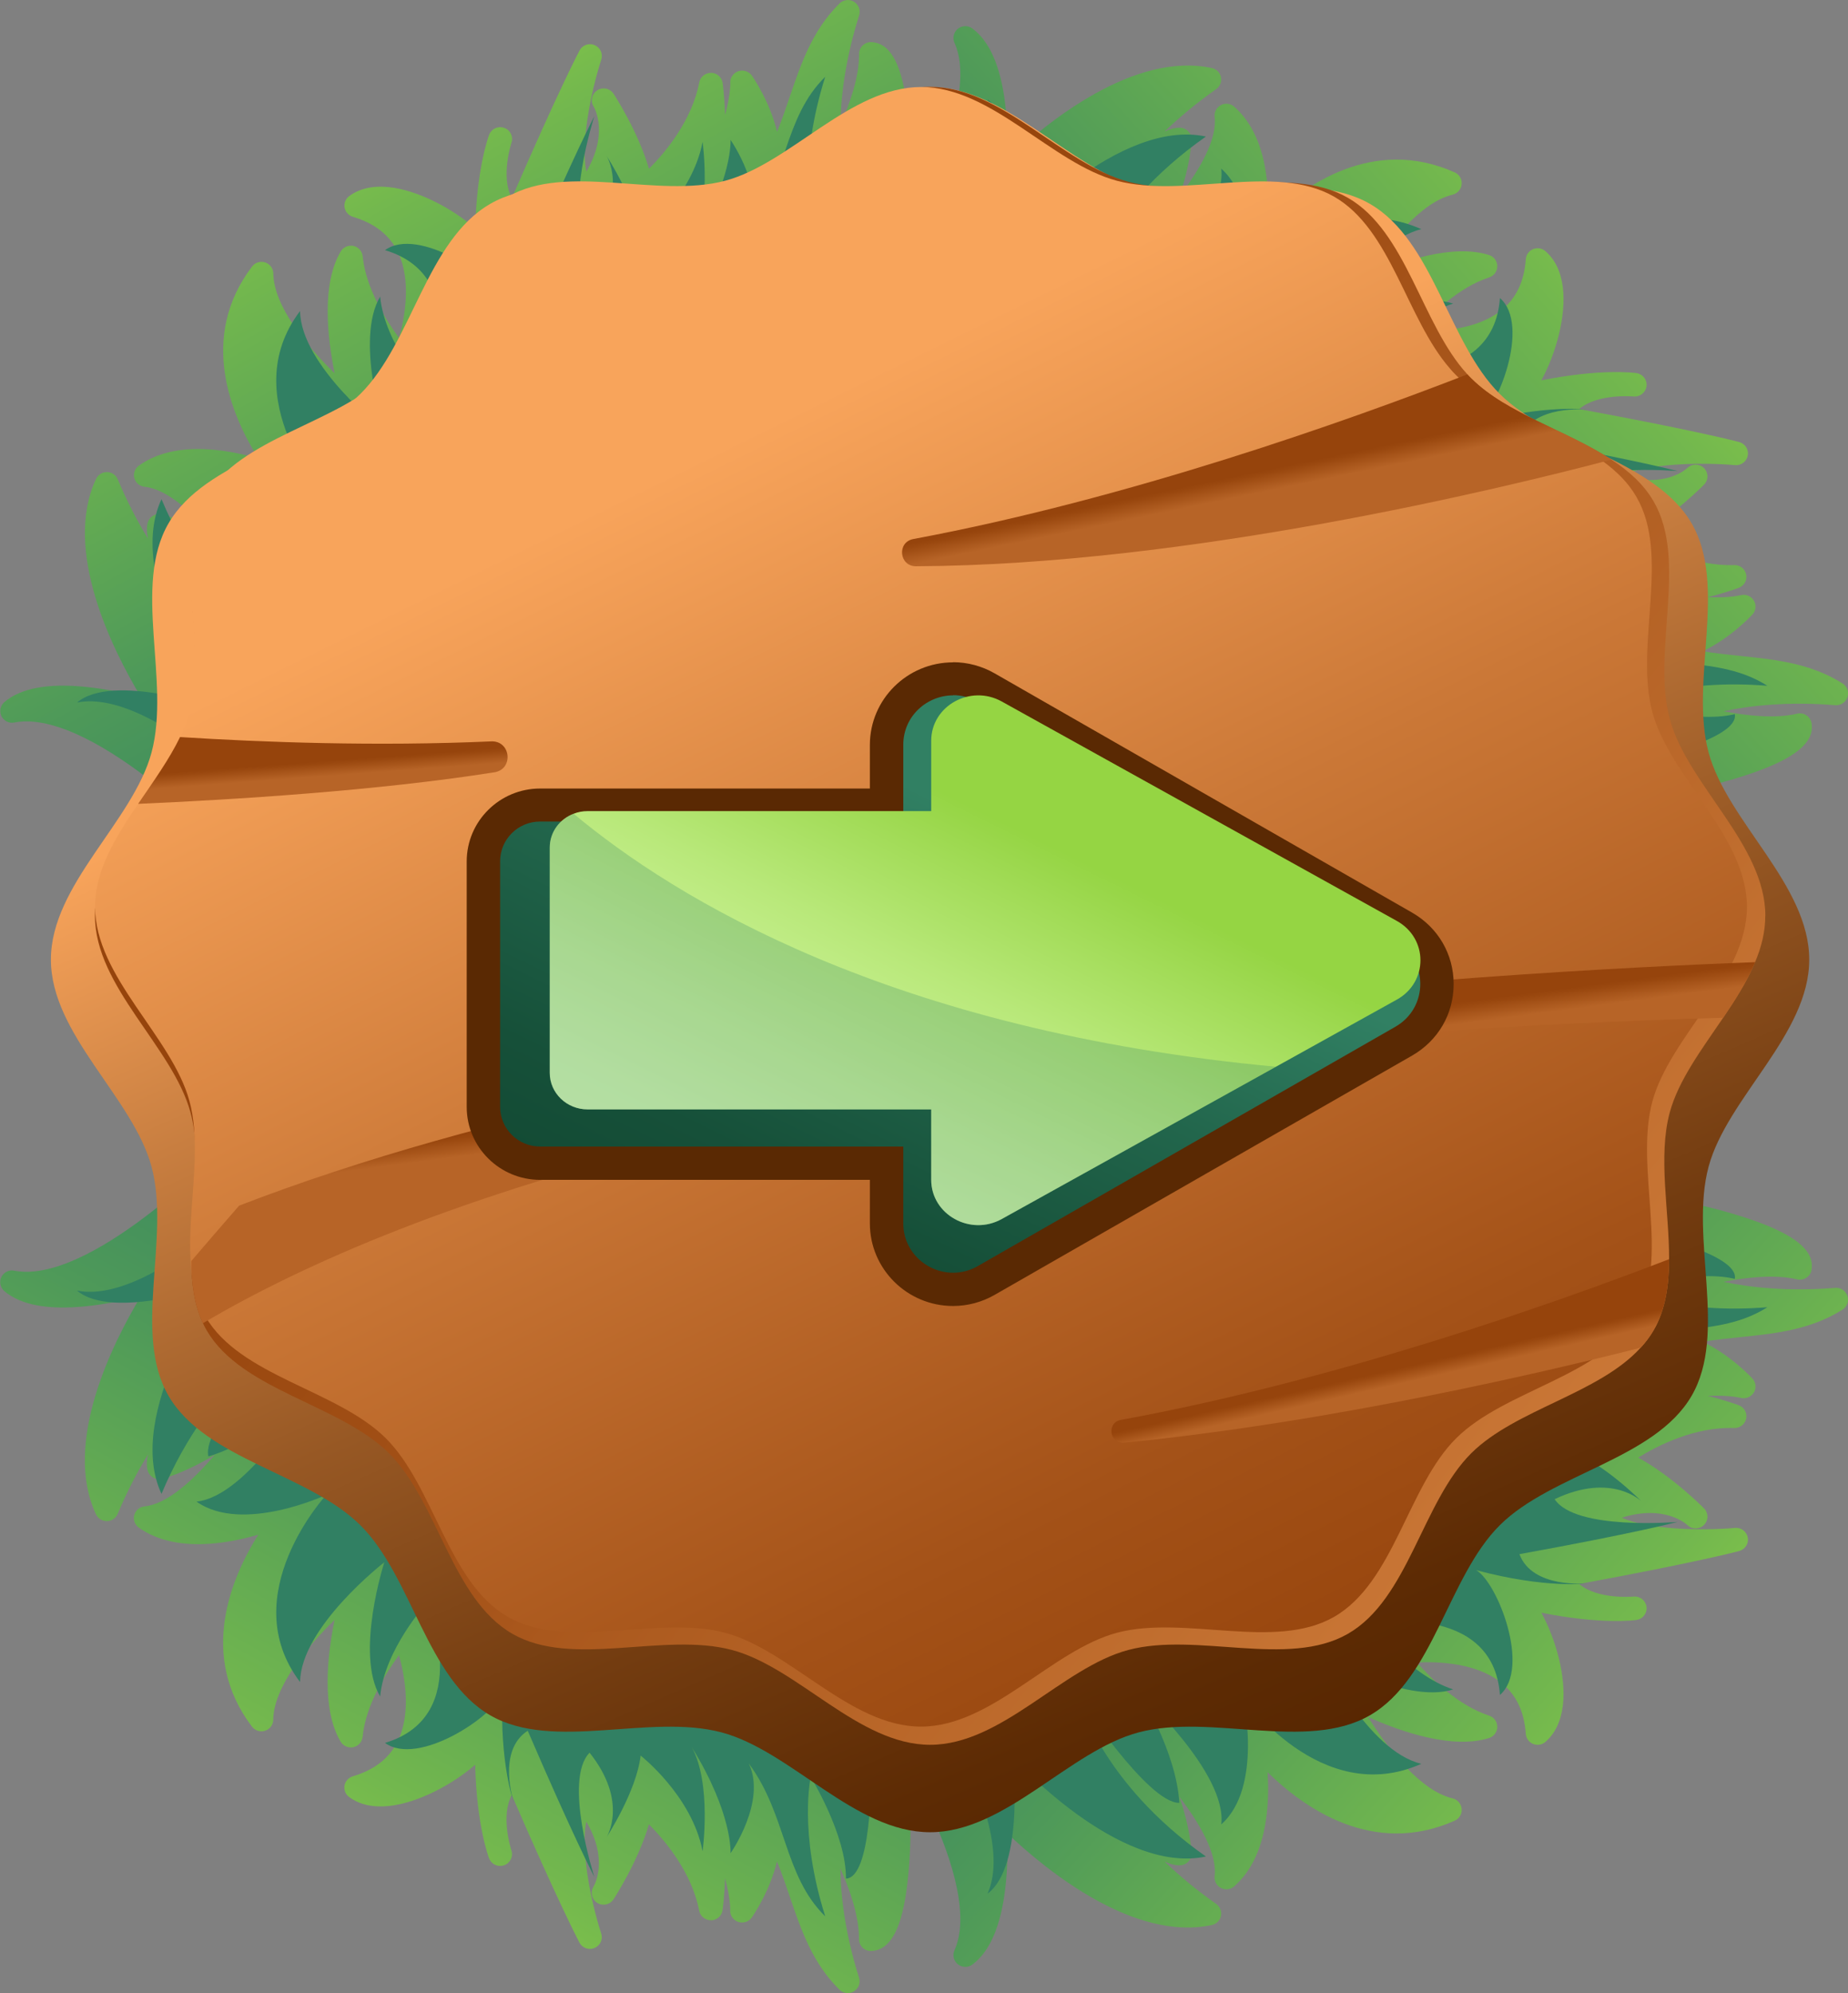 <svg width="51" height="55" viewBox="0 0 51 55" fill="none" xmlns="http://www.w3.org/2000/svg">
<rect x="0" y="0" width="51" height="55" fill="#808080" stroke="none"/>
<g clip-path="url(#clip0_99_43921)">
<path d="M6.913 31.029C6.923 31.029 6.934 31.029 6.944 31.029C7.035 31.029 7.124 31.066 7.185 31.133L25.041 50.17C25.097 50.229 25.128 50.307 25.128 50.389C25.128 50.42 25.135 51.179 25.043 51.96C24.9 53.188 24.596 53.784 24.086 53.836C24.074 53.836 24.06 53.838 24.046 53.839C23.957 53.843 23.87 53.81 23.805 53.748C23.741 53.685 23.706 53.6 23.706 53.51C23.713 52.887 23.453 52.145 23.191 51.56C23.201 52.28 23.31 53.32 23.708 54.579C23.753 54.721 23.694 54.875 23.566 54.953C23.524 54.979 23.477 54.995 23.43 54.998C23.336 55.009 23.238 54.976 23.167 54.907C22.42 54.172 22.107 53.252 21.803 52.36C21.692 52.031 21.578 51.697 21.442 51.366C21.248 52.192 20.779 52.869 20.748 52.914C20.692 52.994 20.605 53.043 20.512 53.051C20.465 53.056 20.418 53.051 20.371 53.036C20.233 52.987 20.142 52.854 20.152 52.708C20.152 52.703 20.163 52.395 20.008 51.828C19.994 52.32 19.947 52.675 19.941 52.712C19.92 52.861 19.8 52.975 19.652 52.991C19.643 52.991 19.634 52.991 19.625 52.991C19.465 52.994 19.325 52.883 19.296 52.727C19.093 51.678 18.372 50.81 17.908 50.344C17.615 51.359 16.964 52.364 16.931 52.414C16.875 52.499 16.784 52.551 16.69 52.559C16.618 52.566 16.545 52.551 16.48 52.509C16.329 52.412 16.285 52.213 16.381 52.062C16.398 52.033 16.807 51.331 16.18 50.268C16.023 51.019 16.288 52.414 16.592 53.358C16.645 53.519 16.564 53.69 16.407 53.756C16.378 53.768 16.346 53.777 16.315 53.781C16.186 53.794 16.055 53.728 15.992 53.609C15.967 53.562 15.402 52.486 14.124 49.535C13.805 50.124 14.11 51.054 14.114 51.064C14.17 51.232 14.081 51.414 13.913 51.473C13.887 51.482 13.863 51.487 13.836 51.49C13.693 51.506 13.552 51.423 13.498 51.284C13.482 51.243 13.154 50.37 13.114 48.7C12.487 49.244 11.534 49.755 10.73 49.838C10.29 49.883 9.922 49.8 9.637 49.592C9.538 49.519 9.487 49.396 9.508 49.275C9.529 49.154 9.618 49.055 9.737 49.019C10.348 48.835 10.758 48.511 10.988 48.024C11.349 47.26 11.178 46.276 11.011 45.675C10.636 46.188 10.091 47.063 10.007 47.929C9.993 48.069 9.89 48.185 9.753 48.215C9.74 48.218 9.728 48.22 9.716 48.22C9.59 48.232 9.466 48.172 9.4 48.062C8.868 47.162 9.03 45.693 9.234 44.702C8.466 45.449 7.553 46.552 7.541 47.456C7.54 47.595 7.449 47.718 7.316 47.761C7.293 47.768 7.271 47.773 7.248 47.775C7.136 47.787 7.023 47.74 6.953 47.647C5.464 45.686 6.386 43.529 7.128 42.351C6.78 42.452 6.374 42.544 5.953 42.587C5.075 42.677 4.361 42.531 3.831 42.156C3.721 42.078 3.67 41.939 3.705 41.809C3.74 41.679 3.852 41.584 3.988 41.57C4.604 41.508 5.318 40.865 5.927 40.146C5.482 40.418 4.986 40.662 4.482 40.808C4.463 40.813 4.443 40.816 4.424 40.818C4.356 40.825 4.288 40.811 4.229 40.777C4.152 40.733 4.096 40.661 4.073 40.574C4.042 40.447 4.046 40.3 4.082 40.139C3.789 40.619 3.504 41.163 3.248 41.776C3.201 41.887 3.098 41.963 2.979 41.975C2.97 41.975 2.962 41.975 2.953 41.975C2.824 41.979 2.703 41.904 2.649 41.788C1.726 39.819 3.101 37.075 3.888 35.767C3.461 35.876 2.918 35.992 2.368 36.048C1.328 36.155 0.572 36.013 0.12 35.63C0.007 35.533 -0.026 35.374 0.038 35.24C0.089 35.138 0.188 35.071 0.298 35.06C0.33 35.057 0.363 35.059 0.396 35.066C0.564 35.098 0.749 35.105 0.949 35.085C3.281 34.846 6.676 31.17 6.711 31.132C6.765 31.073 6.84 31.035 6.918 31.028L6.913 31.029Z" fill="url(#paint0_linear_99_43921)"/>
<path d="M5.974 35.459C5.974 35.459 3.421 39.01 4.457 41.225C5.826 37.958 8.014 36.839 8.014 36.839C8.014 36.839 5.539 39.353 5.752 40.189C7.142 39.789 8.492 38.454 8.492 38.454C8.492 38.454 6.847 41.293 5.423 41.438C6.686 42.336 9.007 41.25 9.007 41.25C9.007 41.25 6.457 44.013 8.281 46.417C8.302 44.896 10.606 43.112 10.606 43.112C10.606 43.112 9.793 45.636 10.491 46.815C10.615 45.507 11.787 44.225 11.787 44.225C11.787 44.225 13.123 47.349 10.625 48.097C11.54 48.762 13.655 47.352 13.866 46.704C13.786 48.712 14.182 49.743 14.182 49.743C14.182 49.743 13.699 48.319 14.564 47.761C15.842 50.733 16.402 51.794 16.402 51.794C16.402 51.794 15.538 49.112 16.271 48.367C17.358 49.731 16.739 50.701 16.739 50.701C16.739 50.701 17.563 49.441 17.68 48.447C17.68 48.447 19.095 49.552 19.39 51.085C19.39 51.085 19.646 49.228 19.091 48.213C20.229 50.061 20.161 51.141 20.161 51.141C20.161 51.141 21.168 49.708 20.662 48.66C21.718 50.087 21.62 51.75 22.774 52.883C22.036 50.546 22.374 49.038 22.374 49.038C22.374 49.038 23.36 50.635 23.346 51.842C24.058 51.814 24.034 49.046 24.034 49.046L8.051 32.005C8.051 32.005 4.335 36.058 2.126 35.615C3.11 36.451 5.981 35.459 5.981 35.459H5.974Z" fill="#318063"/>
<path d="M23.8 46.607C23.8 46.597 23.804 46.587 23.805 46.576C23.825 46.488 23.881 46.412 23.961 46.365L46.605 33.276C46.675 33.234 46.759 33.222 46.839 33.24C46.871 33.247 47.616 33.408 48.365 33.669C49.539 34.078 50.058 34.504 49.998 35.01C49.998 35.022 49.995 35.036 49.993 35.048C49.977 35.136 49.925 35.213 49.85 35.261C49.775 35.31 49.682 35.325 49.595 35.305C48.984 35.161 48.197 35.249 47.565 35.374C48.276 35.523 49.321 35.648 50.648 35.54C50.798 35.528 50.935 35.618 50.984 35.76C51 35.807 51.005 35.855 51 35.902C50.988 35.996 50.935 36.084 50.852 36.138C49.965 36.699 48.991 36.8 48.049 36.897C47.702 36.933 47.347 36.969 46.993 37.028C47.763 37.397 48.325 38.002 48.361 38.041C48.428 38.112 48.456 38.208 48.445 38.3C48.44 38.346 48.424 38.391 48.398 38.433C48.321 38.556 48.169 38.613 48.028 38.573C48.023 38.573 47.722 38.494 47.131 38.52C47.611 38.641 47.949 38.766 47.984 38.778C48.126 38.831 48.213 38.973 48.194 39.121C48.194 39.129 48.192 39.138 48.19 39.145C48.159 39.301 48.019 39.412 47.859 39.407C46.782 39.37 45.77 39.878 45.209 40.224C46.141 40.732 46.986 41.584 47.028 41.627C47.099 41.7 47.129 41.799 47.119 41.892C47.11 41.963 47.078 42.031 47.024 42.084C46.897 42.209 46.689 42.209 46.564 42.083C46.537 42.059 45.939 41.509 44.755 41.882C45.461 42.201 46.89 42.251 47.883 42.164C48.052 42.15 48.204 42.265 48.234 42.431C48.239 42.464 48.241 42.495 48.237 42.526C48.222 42.654 48.129 42.765 47.996 42.802C47.946 42.816 46.763 43.126 43.581 43.711C44.091 44.149 45.07 44.059 45.082 44.059C45.258 44.042 45.417 44.168 45.44 44.343C45.443 44.369 45.443 44.395 45.44 44.421C45.422 44.563 45.31 44.683 45.162 44.704C45.117 44.711 44.188 44.835 42.537 44.504C42.934 45.23 43.227 46.266 43.131 47.065C43.078 47.499 42.916 47.839 42.649 48.069C42.555 48.151 42.424 48.172 42.309 48.125C42.194 48.078 42.117 47.971 42.108 47.848C42.063 47.215 41.834 46.748 41.406 46.417C40.736 45.899 39.731 45.847 39.103 45.876C39.523 46.353 40.263 47.073 41.096 47.344C41.23 47.387 41.321 47.513 41.321 47.654C41.321 47.666 41.321 47.68 41.319 47.692C41.303 47.816 41.216 47.924 41.094 47.962C40.092 48.279 38.684 47.797 37.755 47.382C38.321 48.289 39.202 49.417 40.089 49.628C40.225 49.661 40.324 49.776 40.338 49.914C40.34 49.937 40.34 49.961 40.338 49.983C40.324 50.094 40.255 50.193 40.148 50.242C37.893 51.25 35.977 49.883 34.982 48.906C35.005 49.265 35.005 49.677 34.954 50.096C34.849 50.966 34.549 51.626 34.062 52.055C33.961 52.145 33.815 52.163 33.694 52.1C33.574 52.038 33.504 51.908 33.521 51.775C33.595 51.165 33.12 50.332 32.549 49.585C32.717 50.075 32.849 50.609 32.883 51.13C32.883 51.149 32.883 51.17 32.883 51.189C32.874 51.257 32.846 51.319 32.799 51.369C32.739 51.435 32.654 51.471 32.565 51.475C32.432 51.478 32.289 51.44 32.139 51.371C32.546 51.761 33.017 52.156 33.563 52.54C33.661 52.609 33.713 52.726 33.699 52.843C33.699 52.852 33.697 52.861 33.696 52.869C33.67 52.996 33.572 53.095 33.444 53.122C31.305 53.581 28.912 51.646 27.8 50.595C27.812 51.033 27.807 51.584 27.741 52.13C27.617 53.16 27.312 53.862 26.835 54.214C26.716 54.302 26.551 54.298 26.436 54.207C26.346 54.136 26.303 54.023 26.315 53.914C26.319 53.883 26.327 53.85 26.341 53.82C26.411 53.666 26.458 53.488 26.483 53.29C26.762 50.981 23.898 46.883 23.868 46.841C23.821 46.775 23.802 46.696 23.812 46.616L23.8 46.607Z" fill="url(#paint1_linear_99_43921)"/>
<path d="M27.947 48.494C27.947 48.494 30.874 51.749 33.28 51.232C30.371 49.188 29.755 46.822 29.755 46.822C29.755 46.822 31.68 49.772 32.547 49.751C32.46 48.319 31.446 46.715 31.446 46.715C31.446 46.715 33.874 48.934 33.703 50.346C34.863 49.32 34.307 46.833 34.307 46.833C34.307 46.833 36.46 49.911 39.225 48.674C37.734 48.319 36.49 45.694 36.49 45.694C36.49 45.694 38.792 47.039 40.104 46.621C38.846 46.212 37.846 44.795 37.846 44.795C37.846 44.795 41.211 44.193 41.394 46.774C42.249 46.034 41.33 43.675 40.74 43.33C42.694 43.851 43.796 43.694 43.796 43.694C43.796 43.694 42.289 43.848 41.932 42.888C45.134 42.308 46.3 41.998 46.3 41.998C46.3 41.998 43.474 42.244 42.904 41.371C44.483 40.619 45.3 41.431 45.3 41.431C45.3 41.431 44.244 40.358 43.293 40.025C43.293 40.025 44.691 38.899 46.263 38.951C46.263 38.951 44.494 38.293 43.375 38.608C45.443 37.915 46.489 38.218 46.489 38.218C46.489 38.218 45.302 36.928 44.16 37.188C45.796 36.481 47.408 36.941 48.775 36.074C46.316 36.273 44.907 35.613 44.907 35.613C44.907 35.613 46.693 35.01 47.876 35.291C48.005 34.594 45.281 34.009 45.281 34.009L25.011 45.726C25.011 45.726 28.175 50.217 27.252 52.258C28.292 51.49 27.949 48.492 27.949 48.492L27.947 48.494Z" fill="#318063"/>
<path d="M6.913 23.971C6.924 23.971 6.934 23.971 6.945 23.971C7.035 23.971 7.124 23.934 7.185 23.867L25.043 4.831C25.099 4.772 25.13 4.694 25.13 4.613C25.13 4.582 25.137 3.823 25.045 3.042C24.902 1.814 24.598 1.218 24.088 1.166C24.076 1.166 24.062 1.164 24.048 1.162C23.959 1.159 23.872 1.192 23.807 1.254C23.743 1.316 23.708 1.401 23.708 1.491C23.715 2.115 23.455 2.856 23.193 3.442C23.203 2.721 23.312 1.682 23.71 0.423C23.755 0.281 23.696 0.126 23.568 0.048C23.526 0.022 23.479 0.007 23.432 0.003C23.338 -0.007 23.24 0.026 23.169 0.095C22.422 0.83 22.109 1.75 21.805 2.642C21.694 2.971 21.58 3.305 21.444 3.636C21.25 2.81 20.781 2.132 20.75 2.087C20.694 2.008 20.607 1.959 20.514 1.95C20.467 1.945 20.42 1.95 20.373 1.966C20.235 2.015 20.144 2.148 20.154 2.293C20.154 2.299 20.165 2.607 20.01 3.173C19.996 2.681 19.948 2.326 19.943 2.29C19.922 2.141 19.802 2.027 19.654 2.011C19.645 2.011 19.636 2.011 19.627 2.011C19.467 2.008 19.327 2.118 19.298 2.274C19.095 3.324 18.374 4.192 17.91 4.658C17.617 3.643 16.966 2.638 16.933 2.588C16.877 2.503 16.786 2.451 16.692 2.442C16.62 2.435 16.547 2.451 16.482 2.493C16.331 2.59 16.287 2.789 16.383 2.94C16.4 2.969 16.809 3.671 16.182 4.734C16.025 3.982 16.291 2.588 16.594 1.644C16.646 1.483 16.566 1.311 16.409 1.245C16.38 1.233 16.348 1.225 16.317 1.221C16.188 1.207 16.057 1.273 15.994 1.393C15.969 1.439 15.404 2.515 14.126 5.467C13.807 4.878 14.112 3.948 14.116 3.937C14.172 3.769 14.083 3.587 13.915 3.529C13.889 3.52 13.865 3.515 13.838 3.511C13.695 3.496 13.554 3.579 13.5 3.717C13.484 3.759 13.156 4.632 13.116 6.302C12.489 5.758 11.536 5.247 10.732 5.164C10.292 5.119 9.924 5.202 9.639 5.41C9.54 5.482 9.489 5.605 9.51 5.727C9.531 5.848 9.62 5.947 9.739 5.983C10.35 6.167 10.76 6.491 10.99 6.977C11.351 7.741 11.18 8.725 11.013 9.326C10.638 8.814 10.093 7.939 10.009 7.073C9.995 6.932 9.892 6.816 9.754 6.787C9.742 6.783 9.73 6.782 9.718 6.782C9.592 6.77 9.468 6.83 9.402 6.941C8.87 7.842 9.032 9.311 9.236 10.302C8.468 9.555 7.555 8.452 7.543 7.547C7.541 7.409 7.451 7.286 7.318 7.242C7.295 7.236 7.273 7.23 7.25 7.229C7.138 7.216 7.025 7.263 6.955 7.357C5.466 9.318 6.388 11.474 7.13 12.652C6.782 12.552 6.376 12.46 5.955 12.417C5.077 12.326 4.363 12.472 3.833 12.848C3.723 12.926 3.672 13.064 3.707 13.194C3.742 13.324 3.854 13.42 3.99 13.433C4.606 13.496 5.32 14.138 5.929 14.857C5.484 14.585 4.988 14.341 4.484 14.196C4.465 14.19 4.445 14.187 4.426 14.185C4.358 14.178 4.29 14.192 4.231 14.227C4.154 14.27 4.098 14.343 4.075 14.429C4.044 14.556 4.047 14.703 4.084 14.864C3.791 14.384 3.506 13.841 3.25 13.227C3.203 13.116 3.1 13.04 2.981 13.028C2.972 13.028 2.964 13.028 2.955 13.028C2.826 13.025 2.705 13.099 2.651 13.215C1.728 15.185 3.103 17.928 3.89 19.236C3.463 19.127 2.92 19.011 2.37 18.956C1.33 18.848 0.574 18.99 0.122 19.373C0.009 19.47 -0.024 19.63 0.04 19.763C0.091 19.865 0.19 19.933 0.3 19.943C0.332 19.947 0.365 19.945 0.398 19.938C0.566 19.905 0.751 19.898 0.951 19.919C3.283 20.158 6.678 23.834 6.712 23.872C6.767 23.931 6.842 23.969 6.92 23.976L6.913 23.971Z" fill="url(#paint2_linear_99_43921)"/>
<path d="M5.974 19.541C5.974 19.541 3.421 15.99 4.457 13.775C5.826 17.042 8.014 18.161 8.014 18.161C8.014 18.161 5.539 15.647 5.752 14.811C7.142 15.211 8.492 16.546 8.492 16.546C8.492 16.546 6.847 13.707 5.423 13.562C6.686 12.664 9.007 13.75 9.007 13.75C9.007 13.75 6.457 10.988 8.281 8.583C8.302 10.104 10.606 11.888 10.606 11.888C10.606 11.888 9.793 9.364 10.491 8.185C10.615 9.493 11.787 10.774 11.787 10.774C11.787 10.774 13.123 7.651 10.625 6.903C11.54 6.238 13.655 7.65 13.866 8.297C13.786 6.29 14.182 5.259 14.182 5.259C14.182 5.259 13.699 6.683 14.564 7.241C15.842 4.268 16.402 3.208 16.402 3.208C16.402 3.208 15.538 5.89 16.271 6.634C17.358 5.271 16.739 4.301 16.739 4.301C16.739 4.301 17.563 5.56 17.68 6.555C17.68 6.555 19.095 5.45 19.39 3.917C19.39 3.917 19.646 5.774 19.091 6.789C20.229 4.94 20.161 3.861 20.161 3.861C20.161 3.861 21.168 5.294 20.662 6.342C21.718 4.914 21.62 3.251 22.774 2.119C22.036 4.455 22.374 5.964 22.374 5.964C22.374 5.964 23.36 4.367 23.346 3.16C24.058 3.187 24.034 5.955 24.034 5.955L8.051 22.997C8.051 22.997 4.335 18.944 2.126 19.387C3.11 18.55 5.981 19.543 5.981 19.543L5.974 19.541Z" fill="#318063"/>
<path d="M23.8 8.393C23.8 8.403 23.804 8.413 23.805 8.424C23.825 8.512 23.881 8.588 23.961 8.635L46.605 21.724C46.675 21.765 46.759 21.778 46.839 21.76C46.871 21.753 47.616 21.592 48.365 21.331C49.539 20.922 50.058 20.496 49.998 19.99C49.998 19.978 49.995 19.964 49.993 19.952C49.977 19.863 49.925 19.787 49.85 19.739C49.775 19.69 49.682 19.675 49.595 19.695C48.984 19.839 48.197 19.751 47.565 19.626C48.276 19.477 49.321 19.352 50.648 19.46C50.798 19.472 50.935 19.382 50.984 19.24C51 19.193 51.005 19.145 51 19.098C50.988 19.004 50.935 18.916 50.852 18.862C49.965 18.301 48.991 18.201 48.049 18.104C47.702 18.067 47.347 18.031 46.993 17.972C47.763 17.603 48.325 16.998 48.361 16.959C48.428 16.887 48.456 16.792 48.445 16.7C48.44 16.654 48.424 16.609 48.398 16.567C48.321 16.444 48.169 16.387 48.028 16.427C48.023 16.427 47.722 16.506 47.131 16.48C47.611 16.359 47.949 16.235 47.984 16.222C48.126 16.169 48.213 16.027 48.194 15.879C48.194 15.871 48.192 15.862 48.19 15.855C48.159 15.699 48.019 15.588 47.859 15.594C46.782 15.63 45.77 15.122 45.209 14.776C46.141 14.268 46.986 13.416 47.028 13.373C47.099 13.3 47.129 13.201 47.119 13.108C47.11 13.037 47.078 12.969 47.024 12.915C46.897 12.791 46.689 12.791 46.564 12.917C46.537 12.941 45.939 13.491 44.755 13.118C45.461 12.799 46.89 12.749 47.883 12.836C48.052 12.85 48.204 12.735 48.234 12.569C48.239 12.536 48.241 12.505 48.237 12.474C48.222 12.346 48.129 12.235 47.996 12.198C47.946 12.184 46.763 11.874 43.581 11.289C44.091 10.851 45.07 10.941 45.082 10.941C45.258 10.958 45.417 10.832 45.44 10.657C45.443 10.631 45.443 10.605 45.44 10.579C45.422 10.437 45.31 10.317 45.162 10.296C45.117 10.289 44.188 10.165 42.537 10.496C42.934 9.77 43.227 8.734 43.131 7.935C43.078 7.501 42.916 7.161 42.649 6.931C42.555 6.849 42.424 6.828 42.309 6.875C42.194 6.922 42.117 7.029 42.108 7.152C42.063 7.785 41.834 8.252 41.406 8.583C40.736 9.101 39.731 9.153 39.103 9.124C39.523 8.647 40.263 7.927 41.096 7.656C41.23 7.613 41.321 7.487 41.321 7.346C41.321 7.334 41.321 7.32 41.319 7.308C41.303 7.184 41.216 7.076 41.094 7.038C40.092 6.721 38.684 7.203 37.755 7.618C38.321 6.711 39.202 5.583 40.089 5.372C40.225 5.339 40.324 5.224 40.338 5.086C40.34 5.063 40.34 5.039 40.338 5.017C40.324 4.906 40.255 4.807 40.148 4.758C37.893 3.75 35.977 5.117 34.982 6.094C35.005 5.735 35.005 5.323 34.954 4.904C34.849 4.034 34.549 3.374 34.062 2.945C33.961 2.855 33.815 2.837 33.694 2.9C33.574 2.962 33.504 3.092 33.521 3.225C33.595 3.835 33.12 4.668 32.549 5.415C32.717 4.925 32.849 4.391 32.883 3.87C32.883 3.851 32.883 3.83 32.883 3.811C32.874 3.743 32.846 3.681 32.799 3.631C32.739 3.565 32.654 3.529 32.565 3.525C32.432 3.522 32.289 3.56 32.139 3.629C32.546 3.239 33.017 2.844 33.563 2.46C33.661 2.39 33.713 2.274 33.699 2.157C33.699 2.148 33.697 2.139 33.696 2.131C33.67 2.004 33.572 1.905 33.444 1.878C31.305 1.419 28.912 3.354 27.8 4.405C27.812 3.967 27.807 3.416 27.741 2.87C27.617 1.84 27.312 1.138 26.835 0.786C26.716 0.698 26.551 0.702 26.436 0.793C26.346 0.864 26.303 0.977 26.315 1.086C26.319 1.117 26.327 1.15 26.341 1.18C26.411 1.334 26.458 1.512 26.483 1.71C26.762 4.019 23.898 8.117 23.868 8.159C23.821 8.225 23.802 8.304 23.812 8.384L23.8 8.393Z" fill="url(#paint3_linear_99_43921)"/>
<path d="M27.947 6.506C27.947 6.506 30.874 3.251 33.28 3.768C30.371 5.812 29.755 8.178 29.755 8.178C29.755 8.178 31.68 5.228 32.547 5.249C32.46 6.681 31.446 8.285 31.446 8.285C31.446 8.285 33.874 6.066 33.703 4.654C34.863 5.68 34.307 8.166 34.307 8.166C34.307 8.166 36.46 5.088 39.225 6.324C37.734 6.679 36.49 9.304 36.49 9.304C36.49 9.304 38.792 7.96 40.104 8.377C38.846 8.786 37.846 10.203 37.846 10.203C37.846 10.203 41.211 10.806 41.394 8.225C42.249 8.964 41.33 11.324 40.74 11.668C42.694 11.147 43.796 11.305 43.796 11.305C43.796 11.305 42.289 11.15 41.932 12.11C45.134 12.69 46.3 13 46.3 13C46.3 13 43.474 12.754 42.904 13.627C44.483 14.379 45.3 13.567 45.3 13.567C45.3 13.567 44.244 14.641 43.293 14.973C43.293 14.973 44.691 16.099 46.263 16.047C46.263 16.047 44.494 16.706 43.375 16.39C45.443 17.083 46.489 16.78 46.489 16.78C46.489 16.78 45.302 18.071 44.16 17.811C45.796 18.517 47.408 18.057 48.775 18.925C46.316 18.725 44.907 19.385 44.907 19.385C44.907 19.385 46.693 19.988 47.876 19.708C48.005 20.404 45.281 20.989 45.281 20.989L25.011 9.273C25.011 9.273 28.175 4.781 27.252 2.74C28.292 3.508 27.949 6.506 27.949 6.506H27.947Z" fill="#318063"/>
<path d="M49.93 26.481C49.93 28.547 47.666 30.29 47.153 32.195C46.623 34.166 47.689 36.796 46.682 38.523C45.661 40.274 42.823 40.666 41.392 42.088C39.961 43.508 39.565 46.325 37.801 47.338C36.06 48.338 33.411 47.279 31.425 47.806C29.505 48.315 27.75 50.562 25.668 50.562C23.585 50.562 21.83 48.315 19.91 47.806C17.924 47.279 15.274 48.338 13.534 47.338C11.77 46.325 11.376 43.508 9.943 42.088C8.512 40.668 5.674 40.274 4.653 38.523C3.646 36.796 4.712 34.166 4.182 32.195C3.669 30.29 1.405 28.547 1.405 26.481C1.405 24.414 3.669 22.671 4.182 20.766C4.712 18.795 3.646 16.165 4.653 14.438C5.674 12.687 8.512 12.295 9.943 10.873C11.374 9.453 11.77 6.636 13.534 5.623C15.274 4.623 17.924 5.682 19.91 5.155C21.83 4.646 23.585 2.399 25.668 2.399C27.75 2.399 29.505 4.646 31.425 5.155C33.411 5.682 36.06 4.623 37.801 5.623C39.565 6.636 39.959 9.453 41.392 10.873C42.823 12.294 45.661 12.687 46.682 14.438C47.689 16.165 46.623 18.795 47.153 20.766C47.666 22.671 49.93 24.414 49.93 26.481Z" fill="url(#paint4_linear_99_43921)"/>
<path d="M48.717 25.275C48.717 25.713 48.611 26.138 48.436 26.55C48.218 27.075 47.895 27.582 47.555 28.085C46.963 28.958 46.321 29.81 46.08 30.702C45.752 31.922 46.066 33.406 46.063 34.745C46.059 35.462 45.967 36.141 45.632 36.715C45.532 36.886 45.413 37.044 45.279 37.189C44.122 38.464 41.827 38.89 40.607 40.099C39.247 41.449 38.872 44.125 37.197 45.087C35.544 46.036 33.027 45.031 31.139 45.532C29.315 46.015 27.648 48.149 25.669 48.149C23.69 48.149 22.023 46.015 20.198 45.532C18.311 45.031 15.795 46.038 14.142 45.087C12.466 44.125 12.091 41.449 10.73 40.099C9.37 38.75 6.674 38.377 5.705 36.715C5.667 36.649 5.632 36.583 5.601 36.514C5.36 36.001 5.283 35.415 5.278 34.799C5.265 33.444 5.592 31.937 5.258 30.702C4.771 28.892 2.621 27.236 2.621 25.273C2.621 23.311 4.771 21.655 5.258 19.843C5.763 17.97 4.749 15.472 5.705 13.832C6.676 12.169 9.372 11.796 10.73 10.445C12.089 9.096 12.466 6.42 14.142 5.458C15.795 4.509 18.311 5.515 20.198 5.015C22.022 4.532 23.69 2.397 25.669 2.397C27.648 2.397 29.315 4.532 31.139 5.015C33.027 5.515 35.544 4.509 37.197 5.458C38.827 6.394 39.226 8.949 40.495 10.329C40.532 10.369 40.569 10.409 40.607 10.445C41.584 11.415 43.248 11.88 44.469 12.682C44.949 12.995 45.359 13.362 45.633 13.832C46.59 15.472 45.577 17.97 46.082 19.843C46.569 21.653 48.719 23.309 48.719 25.273L48.717 25.275Z" fill="url(#paint5_linear_99_43921)"/>
<path d="M45.602 30.392C45.103 32.244 46.105 34.716 45.16 36.339C44.202 37.983 41.535 38.352 40.19 39.687C38.846 41.021 38.474 43.668 36.816 44.619C35.181 45.558 32.692 44.563 30.826 45.057C29.022 45.537 27.371 47.647 25.416 47.647C23.462 47.647 21.809 45.535 20.006 45.057C18.14 44.562 15.65 45.556 14.016 44.619C12.358 43.668 11.986 41.021 10.643 39.685C9.297 38.352 6.63 37.983 5.672 36.337C4.726 34.714 5.728 32.244 5.23 30.39C4.747 28.601 2.623 26.962 2.623 25.022C2.623 24.014 3.195 23.089 3.815 22.181C4.234 21.566 4.674 20.956 4.972 20.338C5.08 20.111 5.171 19.883 5.232 19.654C5.731 17.802 4.73 15.33 5.674 13.709C6.632 12.063 9.299 11.694 10.644 10.361C11.988 9.025 12.36 6.378 14.018 5.427C15.651 4.488 18.14 5.483 20.008 4.989C21.81 4.509 23.462 2.401 25.418 2.401C27.374 2.401 29.024 4.511 30.826 4.989C32.692 5.484 35.183 4.49 36.818 5.427C38.399 6.335 38.809 8.786 40.015 10.17C40.069 10.236 40.129 10.3 40.191 10.361C41.157 11.318 42.799 11.777 44.005 12.569C44.481 12.881 44.89 13.243 45.16 13.711C46.106 15.332 45.104 17.802 45.602 19.656C46.085 21.445 48.211 23.084 48.211 25.026C48.211 26.967 46.084 28.604 45.602 30.394V30.392Z" fill="url(#paint6_linear_99_43921)"/>
<path d="M13.643 21.312C10.431 21.821 6.43 22.069 3.812 22.183C4.231 21.568 4.67 20.958 4.969 20.34C7.255 20.484 10.381 20.6 13.554 20.459C14.1 20.435 14.182 21.227 13.643 21.313V21.312Z" fill="url(#paint7_linear_99_43921)"/>
<path d="M48.436 26.552C48.218 27.076 47.895 27.584 47.555 28.086C23.013 28.779 11.072 33.281 5.6 36.515C5.36 36.003 5.283 35.417 5.278 34.8C5.677 34.334 6.115 33.827 6.599 33.271C20.159 28.033 41.247 26.82 48.436 26.552Z" fill="url(#paint8_linear_99_43921)"/>
<path d="M46.063 34.747C46.059 35.464 45.967 36.143 45.632 36.716C45.532 36.888 45.413 37.045 45.279 37.191C42.912 37.794 36.856 39.239 31.024 39.812C30.617 39.852 30.532 39.256 30.935 39.183C36.886 38.093 42.865 35.982 46.064 34.748L46.063 34.747Z" fill="url(#paint9_linear_99_43921)"/>
<path d="M44.468 12.685C41.432 13.485 32.75 15.595 25.278 15.626C24.814 15.628 24.748 14.961 25.205 14.875C31.163 13.764 37.226 11.601 40.495 10.331C40.532 10.371 40.569 10.411 40.607 10.447C41.584 11.417 43.248 11.881 44.469 12.683L44.468 12.685Z" fill="url(#paint10_linear_99_43921)"/>
<path d="M26.303 35.583C26.62 35.583 26.936 35.498 27.217 35.337L38.741 28.734C39.316 28.405 39.658 27.816 39.658 27.157C39.658 26.499 39.316 25.91 38.741 25.581L27.217 18.978C26.936 18.817 26.62 18.732 26.303 18.732C25.291 18.732 24.467 19.549 24.467 20.554V22.214H14.906C14.042 22.214 13.341 22.912 13.341 23.767V30.544C13.341 31.401 14.044 32.098 14.906 32.098H24.467V33.757C24.467 34.762 25.291 35.58 26.303 35.58V35.583Z" fill="url(#paint11_linear_99_43921)"/>
<path d="M26.303 19.189C25.585 19.189 24.928 19.759 24.928 20.554V22.671H14.906C14.295 22.671 13.802 23.163 13.802 23.767V30.544C13.802 31.15 14.297 31.64 14.906 31.64H24.928V33.757C24.928 34.552 25.585 35.122 26.303 35.122C26.532 35.122 26.765 35.065 26.987 34.937L38.509 28.334C39.425 27.809 39.425 26.497 38.509 25.973L26.987 19.369C26.765 19.243 26.532 19.184 26.303 19.184M26.303 18.274C26.701 18.274 27.097 18.38 27.448 18.581L38.97 25.184C39.689 25.597 40.117 26.333 40.117 27.157C40.117 27.982 39.687 28.718 38.97 29.13L27.448 35.734C27.097 35.935 26.701 36.04 26.303 36.04C25.036 36.04 24.006 35.018 24.006 33.761V32.559H14.906C13.789 32.559 12.88 31.656 12.88 30.547V23.771C12.88 22.662 13.789 21.76 14.906 21.76H24.006V20.558C24.006 19.3 25.036 18.278 26.303 18.278V18.274Z" fill="#5A2903"/>
<path d="M15.172 23.392V29.608C15.172 30.163 15.639 30.615 16.217 30.615H25.699V32.557C25.699 33.52 26.783 34.121 27.647 33.639L35.214 29.437L38.551 27.584C39.417 27.102 39.417 25.898 38.551 25.415L27.647 19.359C26.783 18.877 25.699 19.478 25.699 20.442V22.383H16.217C16.079 22.383 15.95 22.408 15.829 22.456C15.442 22.603 15.172 22.965 15.172 23.39V23.392Z" fill="url(#paint12_linear_99_43921)"/>
<g opacity="0.25">
<path d="M15.171 23.392V29.608C15.171 30.163 15.639 30.615 16.217 30.615H25.699V32.557C25.699 33.52 26.783 34.121 27.647 33.639L35.214 29.437C24.599 28.451 18.636 24.798 15.831 22.456C15.444 22.603 15.173 22.965 15.173 23.39L15.171 23.392Z" fill="#318063"/>
</g>
</g>
<defs>
<linearGradient id="paint0_linear_99_43921" x1="6.717" y1="54.354" x2="18.751" y2="32.588" gradientUnits="userSpaceOnUse">
<stop stop-color="#95D543"/>
<stop offset="0.26" stop-color="#72B74E"/>
<stop offset="0.58" stop-color="#4E9959"/>
<stop offset="0.83" stop-color="#388660"/>
<stop offset="1" stop-color="#318063"/>
</linearGradient>
<linearGradient id="paint1_linear_99_43921" x1="46.691" y1="51.937" x2="28.187" y2="35.235" gradientUnits="userSpaceOnUse">
<stop stop-color="#95D543"/>
<stop offset="0.26" stop-color="#72B74E"/>
<stop offset="0.58" stop-color="#4E9959"/>
<stop offset="0.83" stop-color="#388660"/>
<stop offset="1" stop-color="#318063"/>
</linearGradient>
<linearGradient id="paint2_linear_99_43921" x1="6.694" y1="0.65" x2="18.728" y2="22.416" gradientUnits="userSpaceOnUse">
<stop stop-color="#95D543"/>
<stop offset="0.26" stop-color="#72B74E"/>
<stop offset="0.58" stop-color="#4E9959"/>
<stop offset="0.83" stop-color="#388660"/>
<stop offset="1" stop-color="#318063"/>
</linearGradient>
<linearGradient id="paint3_linear_99_43921" x1="46.684" y1="3.049" x2="28.18" y2="19.752" gradientUnits="userSpaceOnUse">
<stop stop-color="#95D543"/>
<stop offset="0.26" stop-color="#72B74E"/>
<stop offset="0.58" stop-color="#4E9959"/>
<stop offset="0.83" stop-color="#388660"/>
<stop offset="1" stop-color="#318063"/>
</linearGradient>
<linearGradient id="paint4_linear_99_43921" x1="20.896" y1="15.715" x2="35.823" y2="49.884" gradientUnits="userSpaceOnUse">
<stop stop-color="#F8A45B"/>
<stop offset="0.22" stop-color="#C87E40"/>
<stop offset="0.47" stop-color="#975824"/>
<stop offset="0.7" stop-color="#733C10"/>
<stop offset="0.88" stop-color="#5D2B04"/>
<stop offset="1" stop-color="#562500"/>
</linearGradient>
<linearGradient id="paint5_linear_99_43921" x1="62.489" y1="53.152" x2="16.203" y2="17.578" gradientUnits="userSpaceOnUse">
<stop stop-color="#F8A45B"/>
<stop offset="0.39" stop-color="#CB7837"/>
<stop offset="0.79" stop-color="#A45218"/>
<stop offset="1" stop-color="#96440C"/>
</linearGradient>
<linearGradient id="paint6_linear_99_43921" x1="19.226" y1="12.643" x2="36.199" y2="47.107" gradientUnits="userSpaceOnUse">
<stop stop-color="#F8A45B"/>
<stop offset="0.39" stop-color="#CB7837"/>
<stop offset="0.79" stop-color="#A45218"/>
<stop offset="1" stop-color="#96440C"/>
</linearGradient>
<linearGradient id="paint7_linear_99_43921" x1="8.77" y1="19.682" x2="9.031" y2="23.169" gradientUnits="userSpaceOnUse">
<stop offset="0.38" stop-color="#96440C"/>
<stop offset="0.4" stop-color="#9A480F"/>
<stop offset="0.5" stop-color="#B76427"/>
</linearGradient>
<linearGradient id="paint8_linear_99_43921" x1="26.416" y1="27.586" x2="27.07" y2="32.522" gradientUnits="userSpaceOnUse">
<stop offset="0.38" stop-color="#96440C"/>
<stop offset="0.4" stop-color="#9A480F"/>
<stop offset="0.5" stop-color="#B76427"/>
</linearGradient>
<linearGradient id="paint9_linear_99_43921" x1="38.209" y1="36.453" x2="38.999" y2="39.936" gradientUnits="userSpaceOnUse">
<stop offset="0.38" stop-color="#96440C"/>
<stop offset="0.4" stop-color="#9A480F"/>
<stop offset="0.5" stop-color="#B76427"/>
</linearGradient>
<linearGradient id="paint10_linear_99_43921" x1="34.108" y1="11.261" x2="35.088" y2="16.002" gradientUnits="userSpaceOnUse">
<stop offset="0.38" stop-color="#96440C"/>
<stop offset="0.4" stop-color="#9A480F"/>
<stop offset="0.5" stop-color="#B76427"/>
</linearGradient>
<linearGradient id="paint11_linear_99_43921" x1="27.751" y1="22.995" x2="21.232" y2="36.233" gradientUnits="userSpaceOnUse">
<stop stop-color="#318063"/>
<stop offset="0.35" stop-color="#22664C"/>
<stop offset="0.75" stop-color="#165039"/>
<stop offset="1" stop-color="#124933"/>
</linearGradient>
<linearGradient id="paint12_linear_99_43921" x1="28.205" y1="22.936" x2="22.48" y2="34.56" gradientUnits="userSpaceOnUse">
<stop stop-color="#95D543"/>
<stop offset="0.03" stop-color="#98D648"/>
<stop offset="0.35" stop-color="#B8E879"/>
<stop offset="0.63" stop-color="#CFF49D"/>
<stop offset="0.85" stop-color="#DDFCB3"/>
<stop offset="1" stop-color="#E3FFBB"/>
</linearGradient>
<clipPath id="clip0_99_43921">
<rect width="51" height="55" fill="white"/>
</clipPath>
</defs>
</svg>
